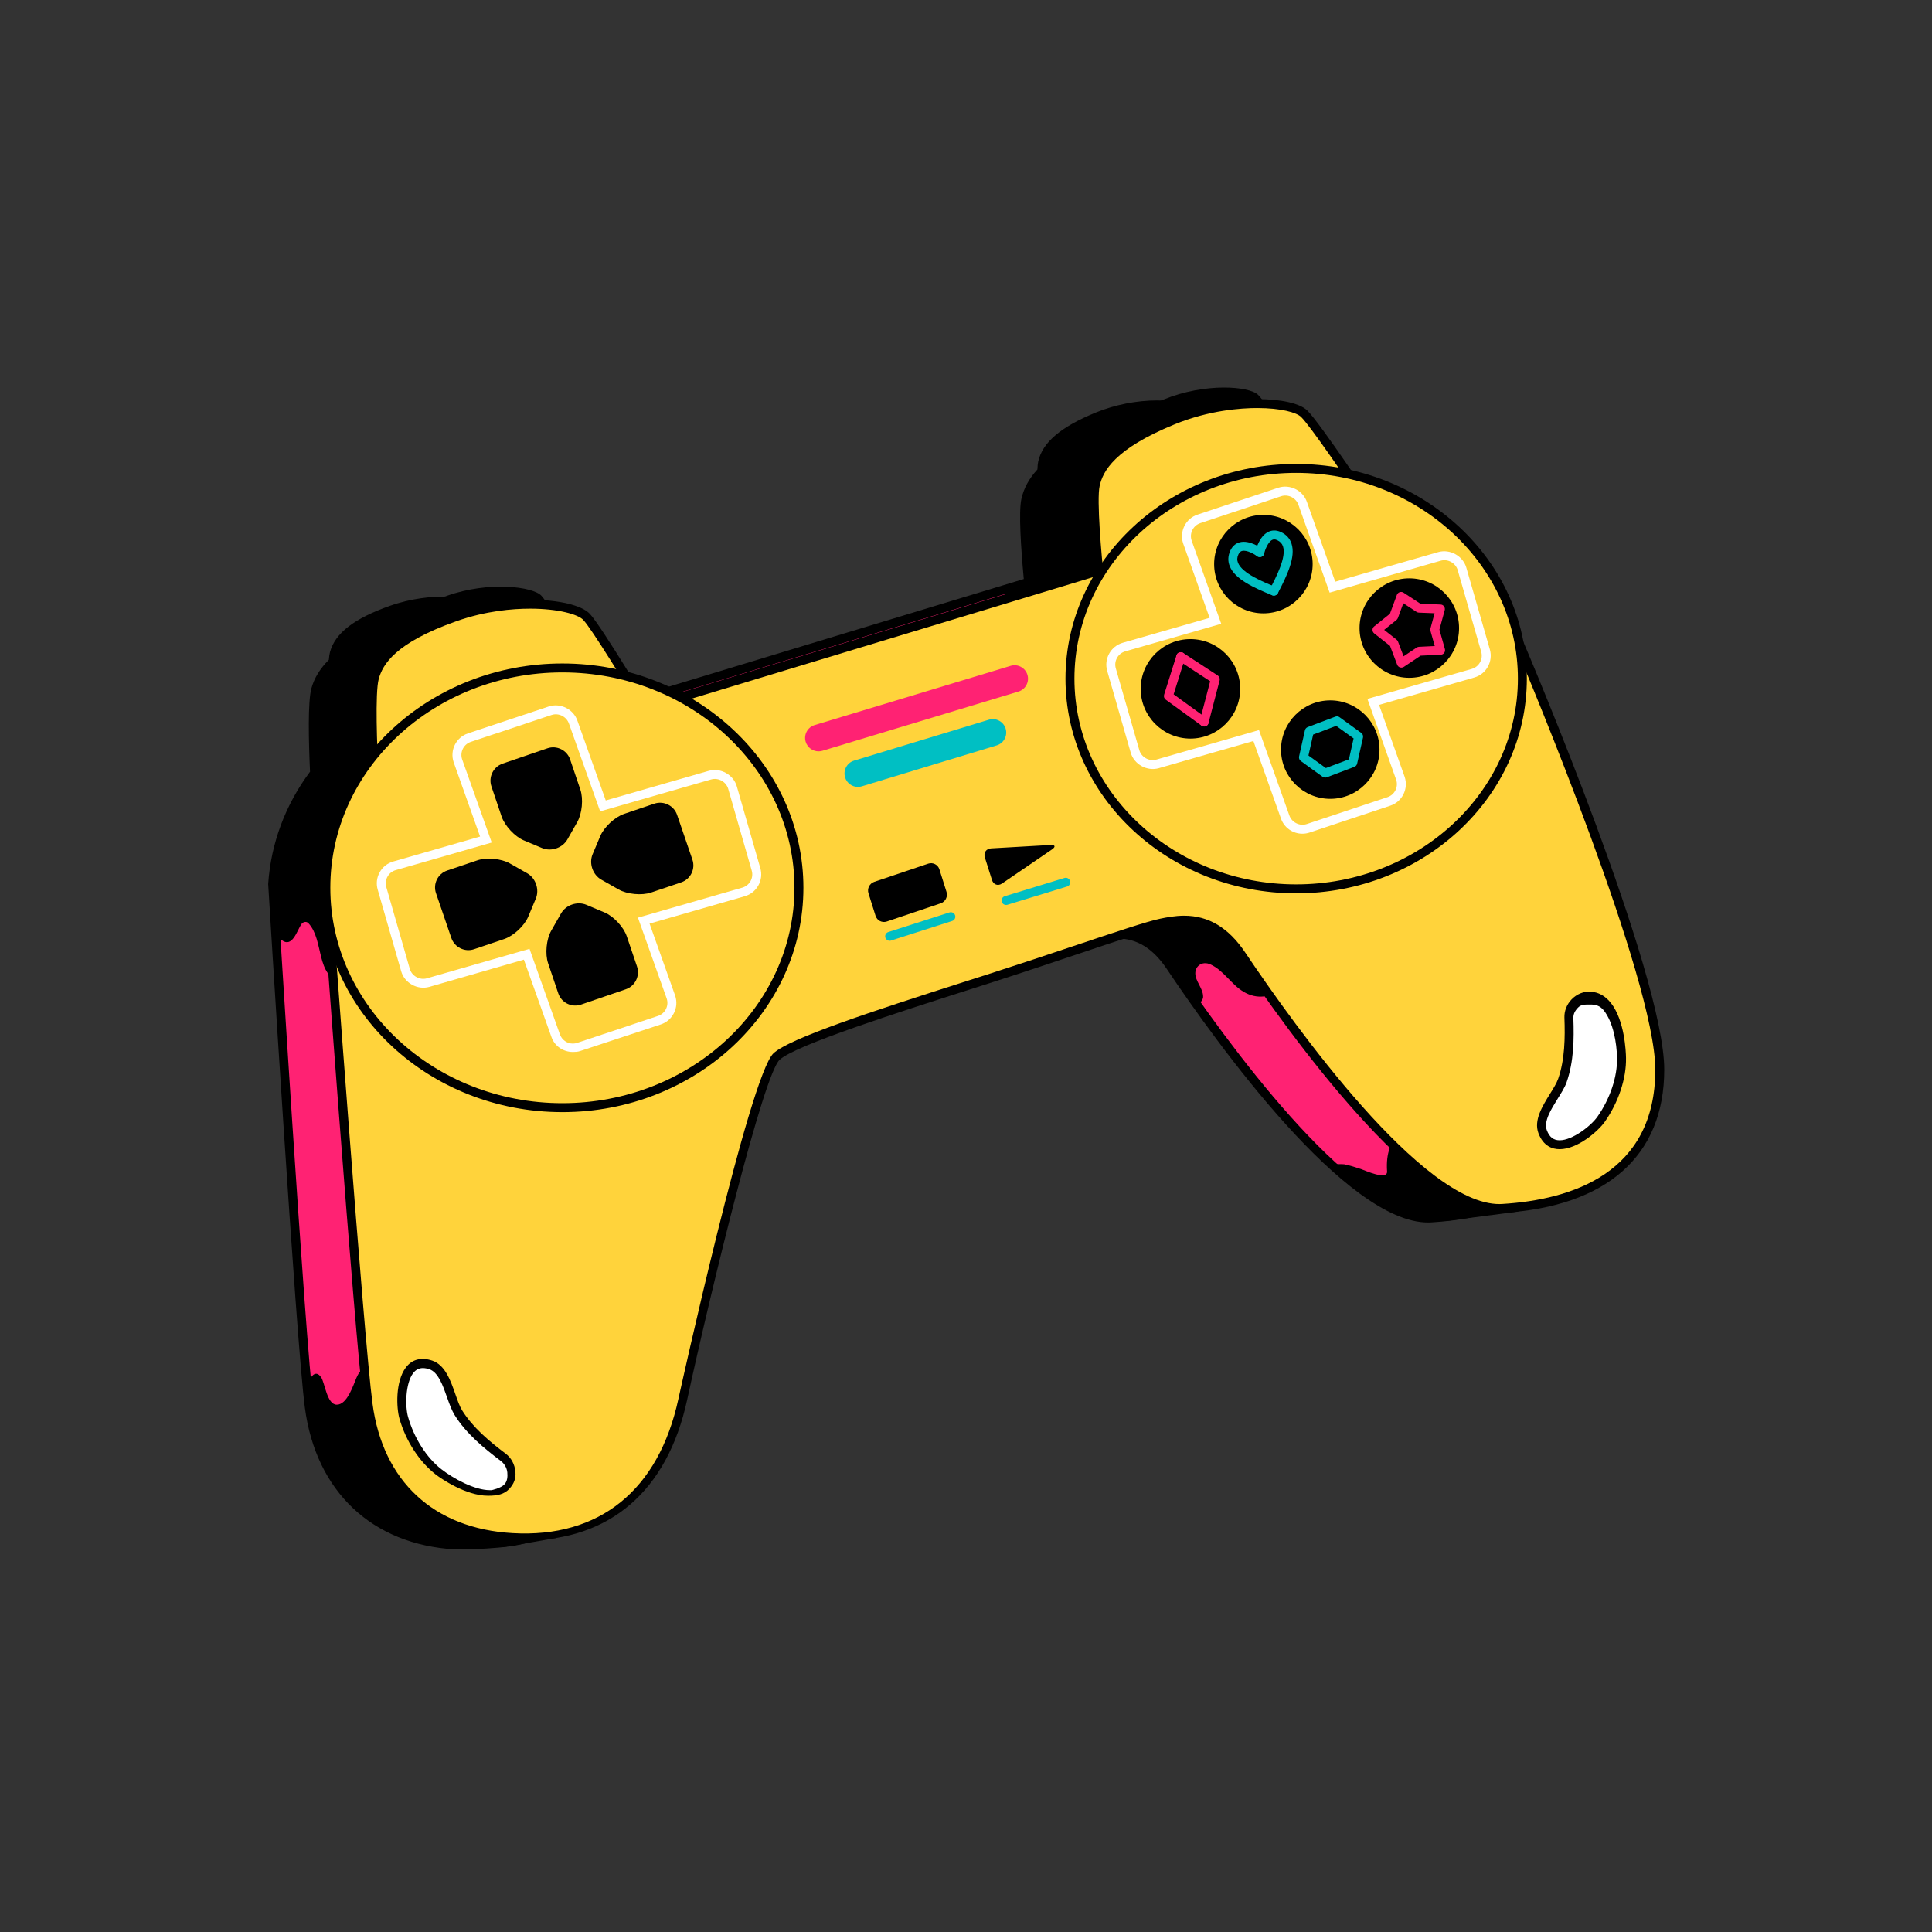 <svg xmlns="http://www.w3.org/2000/svg" xmlns:xlink="http://www.w3.org/1999/xlink" width="500" zoomAndPan="magnify" viewBox="0 0 375 375" height="500" preserveAspectRatio="xMidYMid meet" version="1.0"><rect x="0" y="0" width="375" height="375" fill="#333333" stroke="none"/><defs><clipPath id="82dcbb5b49"><path d="M 52 77 L 310 77 L 310 300.75 L 52 300.75 Z M 52 77 " clip-rule="nonzero"/></clipPath><clipPath id="6765021f79"><path d="M 97 292 L 109 292 L 109 300.75 L 97 300.75 Z M 97 292 " clip-rule="nonzero"/></clipPath><clipPath id="88ebf3de7b"><path d="M 62 109 L 323.297 109 L 323.297 300 L 62 300 Z M 62 109 " clip-rule="nonzero"/></clipPath></defs><path fill="#ff2273" d="M 281.766 127.211 L 281.586 126.785 L 280.801 126.648 C 277.676 111.496 265.41 99.371 249.539 95.426 C 246.176 90.496 241.914 84.402 240.477 83 C 239.176 81.719 235.949 80.93 231.777 80.828 C 231.492 80.469 231.238 80.168 231.062 79.996 C 229.34 78.309 220.898 77.66 213.027 80.879 C 205.16 84.094 202.945 87.156 202.359 89.773 C 202.277 90.16 202.234 90.762 202.219 91.473 C 200.566 93.211 199.535 95.051 199.094 97.035 C 198.512 99.664 199.172 108.031 199.648 113.012 L 120.238 137.07 L 119.715 137.34 C 117.066 135.996 114.262 134.891 111.328 134.055 C 108.281 129.098 104.598 123.273 103.297 121.867 C 102.055 120.523 98.816 119.578 94.719 119.277 C 94.445 118.898 94.207 118.586 94.039 118.406 C 92.402 116.637 84.004 115.578 75.984 118.406 C 67.965 121.238 65.605 124.184 64.895 126.773 C 64.793 127.156 64.719 127.75 64.672 128.461 C 62.934 130.117 61.812 131.902 61.277 133.863 C 60.559 136.496 60.828 145.094 61.059 150.062 C 56.395 156.215 53.465 163.574 52.918 171.543 C 52.918 171.543 58.285 259.859 60.035 273.121 C 62.121 288.887 72.453 298.949 88.391 299.871 C 89.223 299.922 98.895 299.816 102.355 298.508 C 112.289 294.758 119.074 285.84 121.883 272.922 C 126.52 251.59 136.473 210.219 139.574 207.336 C 142.598 204.527 162.641 198.027 175.902 193.793 L 180.715 192.203 C 186.098 190.473 191.477 188.645 196.293 187.031 C 203.875 184.492 210.422 182.289 212.719 181.828 C 213.891 181.594 215.348 181.297 216.922 181.297 C 220.98 181.297 224.336 183.344 227.168 187.562 C 237.031 202.254 261.652 236.418 277.18 236.418 C 277.395 236.418 277.609 236.41 277.824 236.398 C 297.738 235.188 308.707 225.465 308.707 209.023 C 308.711 190.613 282.867 129.793 281.766 127.211 Z M 281.766 127.211 " fill-opacity="1" fill-rule="nonzero"/><g clip-path="url(#82dcbb5b49)"><path fill="#000000" d="M 88.984 300.75 C 88.664 300.75 88.441 300.746 88.34 300.738 C 72.23 299.805 61.328 289.523 59.176 273.234 C 57.441 260.094 52.105 172.477 52.055 171.594 C 52.586 163.691 55.395 156.199 60.176 149.789 C 59.902 143.77 59.738 136.207 60.438 133.633 C 60.984 131.629 62.125 129.762 63.828 128.066 C 63.883 127.406 63.957 126.906 64.059 126.543 C 65.059 122.883 68.758 120.035 75.695 117.586 C 79.906 116.102 83.773 115.793 86.277 115.793 C 90.301 115.793 93.52 116.566 94.68 117.816 C 94.809 117.961 94.984 118.176 95.184 118.441 C 99.418 118.801 102.598 119.828 103.938 121.277 C 105.02 122.445 107.695 126.492 111.895 133.312 C 114.59 134.102 117.215 135.125 119.715 136.367 L 119.844 136.301 L 198.715 112.387 C 198.176 106.535 197.688 99.363 198.25 96.844 C 198.707 94.785 199.723 92.91 201.359 91.121 C 201.383 90.461 201.434 89.957 201.512 89.59 C 202.34 85.879 205.895 82.855 212.699 80.074 C 216.398 78.562 220.621 77.727 224.59 77.727 C 227.973 77.727 230.617 78.344 231.672 79.375 C 231.812 79.508 231.996 79.719 232.203 79.973 C 234.871 80.066 239.195 80.52 241.09 82.379 C 242.266 83.527 245.285 87.66 250.07 94.664 C 265.93 98.727 278.195 110.918 281.527 125.895 L 282.199 126.012 L 282.566 126.871 C 283.668 129.457 309.582 190.445 309.582 209.023 C 309.582 225.988 298.32 236.02 277.879 237.262 C 277.652 237.277 277.418 237.285 277.184 237.285 C 261.23 237.285 236.391 202.848 226.453 188.043 C 223.789 184.086 220.676 182.164 216.922 182.164 C 215.453 182.164 214.055 182.441 212.934 182.668 C 210.742 183.109 204.598 185.164 197.488 187.547 L 193.473 188.895 C 189.496 190.23 185.242 191.66 180.98 193.027 L 176.176 194.617 C 166.309 197.77 143.223 205.137 140.172 207.973 C 137.531 210.422 128.188 248.043 122.738 273.105 C 119.848 286.387 112.906 295.453 102.668 299.32 C 98.922 300.734 89.082 300.75 88.984 300.75 Z M 86.273 117.531 C 83.906 117.531 80.25 117.824 76.273 119.227 C 67.93 122.172 66.262 125.074 65.734 127 C 65.68 127.211 65.598 127.645 65.539 128.52 L 65.516 128.855 L 65.273 129.09 C 63.645 130.645 62.613 132.277 62.117 134.094 C 61.613 135.934 61.547 141.742 61.93 150.023 L 61.941 150.336 L 61.75 150.586 C 57.059 156.781 54.305 164.047 53.789 171.602 C 53.844 172.371 59.172 259.926 60.898 273.008 C 62.965 288.637 73.004 298.113 88.441 299.004 C 88.527 299.012 88.715 299.012 88.984 299.012 C 91.469 299.012 99.203 298.773 102.055 297.695 C 111.715 294.047 118.277 285.418 121.035 272.734 C 123.879 259.672 135.25 210.168 138.984 206.699 C 141.918 203.977 158.336 198.492 175.637 192.969 L 180.441 191.375 C 184.699 190.012 188.949 188.582 192.918 187.246 L 196.934 185.898 C 204.102 183.5 210.293 181.426 212.547 180.973 C 213.789 180.727 215.281 180.426 216.922 180.426 C 221.297 180.426 224.883 182.602 227.891 187.078 C 237.676 201.648 262.066 235.547 277.18 235.547 C 277.379 235.547 277.574 235.539 277.77 235.527 C 297.16 234.348 307.84 224.934 307.84 209.023 C 307.84 190.812 282.113 130.246 280.969 127.559 L 280.07 127.398 L 279.949 126.824 C 276.918 112.133 264.898 100.141 249.328 96.27 L 249.008 96.191 L 248.82 95.914 C 244.125 89.039 240.945 84.676 239.867 83.621 C 238.996 82.766 236.406 81.812 231.758 81.695 L 231.352 81.688 L 231.098 81.371 C 230.84 81.043 230.613 80.77 230.453 80.617 C 229.887 80.062 227.809 79.465 224.586 79.465 C 222.418 79.465 218.07 79.754 213.355 81.684 C 205.168 85.031 203.645 88.012 203.207 89.965 C 203.16 90.172 203.102 90.613 203.086 91.488 L 203.078 91.828 L 202.844 92.07 C 201.297 93.699 200.348 95.383 199.941 97.223 C 199.527 99.066 199.738 104.793 200.508 112.93 L 200.574 113.637 L 120.492 137.902 L 119.719 138.316 L 119.324 138.117 C 116.707 136.785 113.938 135.699 111.09 134.891 L 110.766 134.797 L 110.59 134.508 C 106.469 127.809 103.652 123.527 102.66 122.457 C 101.609 121.316 98.539 120.43 94.656 120.145 L 94.254 120.113 L 94.016 119.789 C 93.77 119.445 93.555 119.16 93.398 118.996 C 92.742 118.285 90.02 117.531 86.273 117.531 Z M 86.273 117.531 " fill-opacity="1" fill-rule="nonzero"/></g><path fill="#000000" d="M 227.172 187.559 C 228.562 189.629 230.254 192.094 232.156 194.781 C 232.594 195.402 233.48 194.023 233.516 193.652 C 233.645 192.188 232.387 190.879 232.074 189.508 C 231.664 187.707 233.211 186.379 234.992 187.207 C 237.551 188.395 239.023 191.133 241.434 192.535 C 243.969 194.016 246.594 193.602 248.945 191.922 C 252.238 189.566 253.543 185.828 252.559 181.895 C 250.852 175.098 246.047 170.344 239.852 167.32 C 226.652 160.879 210.504 160.879 201.43 173.816 C 198.484 178.016 196.301 182.688 194.684 187.57 C 195.219 187.391 195.77 187.203 196.293 187.027 C 203.875 184.492 210.426 182.285 212.723 181.824 C 213.891 181.59 215.352 181.293 216.926 181.293 C 220.984 181.297 224.336 183.344 227.172 187.559 Z M 227.172 187.559 " fill-opacity="1" fill-rule="nonzero"/><path fill="#000000" d="M 293.742 224.422 C 287.02 220.184 268.266 212.805 269.23 227.359 C 269.355 229.211 264.906 227.156 264.172 226.914 C 263.094 226.555 262.008 226.207 260.891 225.984 C 260.551 225.914 258.402 226.012 258.293 225.91 C 265.023 232.113 271.672 236.418 277.18 236.418 C 277.398 236.418 277.613 236.41 277.824 236.395 C 287.035 235.836 294.309 233.434 299.492 229.41 C 297.75 227.48 295.852 225.746 293.742 224.422 Z M 293.742 224.422 " fill-opacity="1" fill-rule="nonzero"/><path fill="#000000" d="M 294.727 235.16 L 280.559 237.004 L 287.984 223.219 Z M 294.727 235.16 " fill-opacity="1" fill-rule="nonzero"/><path fill="#000000" d="M 194.039 114.711 C 199.469 118.551 206.039 120.898 212.578 121.805 C 224.113 123.402 233.73 120.582 241.797 112.035 C 246.176 107.395 250.59 102.445 252.957 96.434 C 251.836 96.059 250.699 95.715 249.539 95.426 C 246.176 90.496 241.914 84.402 240.477 83 C 239.176 81.719 235.949 80.93 231.777 80.828 C 231.492 80.469 231.238 80.168 231.062 79.996 C 229.34 78.312 220.898 77.66 213.027 80.879 C 205.16 84.098 202.945 87.156 202.359 89.773 C 202.277 90.164 202.234 90.762 202.219 91.473 C 200.566 93.211 199.535 95.051 199.094 97.035 C 198.512 99.664 199.172 108.031 199.648 113.012 Z M 194.039 114.711 " fill-opacity="1" fill-rule="nonzero"/><path fill="#000000" d="M 106.973 294.242 C 99.785 286.156 91.945 276.844 82.676 271.082 C 80.215 269.551 77.629 268.184 75.242 266.531 C 72.625 264.719 70.617 264.168 69.184 267.438 C 68.574 268.828 67.418 272.648 65.371 272.648 C 63.434 272.648 63.07 268.379 62.32 267.316 C 61.246 265.805 60.305 267.066 59.582 268.922 C 59.754 270.695 59.906 272.129 60.035 273.121 C 62.121 288.887 72.453 298.953 88.391 299.875 C 89.223 299.922 99.176 299.754 102.734 298.34 C 104.633 297.586 106.41 296.645 108.07 295.52 C 107.699 295.098 107.344 294.664 106.973 294.242 Z M 106.973 294.242 " fill-opacity="1" fill-rule="nonzero"/><g clip-path="url(#6765021f79)"><path fill="#000000" d="M 97.457 300.32 C 99.715 299.984 108.07 298.496 108.07 298.496 L 99.191 292.418 Z M 97.457 300.32 " fill-opacity="1" fill-rule="nonzero"/></g><path fill="#000000" d="M 53.488 180.773 C 53.75 181.418 54.094 181.977 54.57 182.375 C 56.73 184.195 57.656 180.582 58.504 179.375 C 58.812 178.934 59.465 178.762 59.871 179.199 C 62.969 182.527 61.141 189.445 66.473 190.84 C 73.949 192.793 78.859 186.949 81.102 180.559 C 84.59 170.629 86.324 160.254 91.141 150.777 C 95.445 142.309 101.32 135.137 107.961 128.656 C 105.957 125.504 104.137 122.77 103.297 121.867 C 102.055 120.523 98.816 119.578 94.719 119.277 C 94.445 118.902 94.207 118.586 94.039 118.406 C 92.402 116.641 84.004 115.578 75.984 118.406 C 67.965 121.238 65.605 124.184 64.895 126.773 C 64.793 127.156 64.719 127.75 64.672 128.461 C 62.934 130.117 61.812 131.902 61.277 133.863 C 60.559 136.496 60.828 145.094 61.059 150.062 C 56.395 156.215 53.465 163.574 52.918 171.543 C 52.922 171.543 53.133 175.055 53.488 180.773 Z M 53.488 180.773 " fill-opacity="1" fill-rule="nonzero"/><path fill="#000000" d="M 215.758 100.801 C 215.758 100.801 214.473 89.227 215.062 86.57 C 215.656 83.914 217.898 80.805 225.891 77.539 C 233.879 74.273 242.449 74.934 244.199 76.645 C 245.949 78.355 253.969 90.426 253.969 90.426 Z M 215.758 100.801 " fill-opacity="1" fill-rule="nonzero"/><path fill="#ffd33b" d="M 213.566 113.941 C 213.566 113.941 211.773 97.828 212.594 94.129 C 213.414 90.43 216.543 86.105 227.668 81.559 C 238.793 77.012 250.719 77.93 253.152 80.312 C 255.59 82.695 266.754 99.496 266.754 99.496 Z M 213.566 113.941 " fill-opacity="1" fill-rule="nonzero"/><path fill="#000000" d="M 212.812 115.047 L 212.699 114.039 C 212.625 113.375 210.902 97.738 211.746 93.941 C 212.879 88.828 217.832 84.641 227.336 80.754 C 234.336 77.895 240.781 77.469 244.004 77.469 C 248.688 77.469 252.34 78.301 253.758 79.695 C 256.234 82.109 267.023 98.328 267.477 99.016 L 268.145 100.02 Z M 244.004 79.203 C 240.91 79.203 234.719 79.617 227.996 82.363 C 216.266 87.16 214.074 91.484 213.441 94.316 C 212.84 97.039 213.789 107.789 214.32 112.836 L 265.363 98.977 C 261.352 92.965 254.316 82.668 252.543 80.934 C 251.664 80.074 248.684 79.203 244.004 79.203 Z M 244.004 79.203 " fill-opacity="1" fill-rule="nonzero"/><path fill="#000000" d="M 75.508 138.379 C 75.508 138.379 74.789 126.754 75.508 124.129 C 76.227 121.504 78.621 118.512 86.766 115.637 C 94.902 112.766 103.43 113.844 105.094 115.637 C 106.758 117.434 114.18 129.883 114.18 129.883 Z M 75.508 138.379 " fill-opacity="1" fill-rule="nonzero"/><path fill="#ffd33b" d="M 72.672 151.395 C 72.672 151.395 71.672 135.215 72.672 131.559 C 73.672 127.906 77.008 123.738 88.34 119.742 C 99.672 115.742 111.543 117.242 113.852 119.742 C 116.172 122.242 126.504 139.566 126.504 139.566 Z M 72.672 151.395 " fill-opacity="1" fill-rule="nonzero"/><path fill="#000000" d="M 71.867 152.461 L 71.805 151.449 C 71.766 150.781 70.809 135.082 71.832 131.328 C 73.215 126.281 78.367 122.336 88.051 118.922 C 93.949 116.84 99.375 116.402 102.883 116.402 C 108.391 116.402 112.949 117.484 114.492 119.152 C 116.848 121.688 126.828 138.414 127.254 139.121 L 127.871 140.156 Z M 102.883 118.141 C 99.508 118.141 94.297 118.562 88.629 120.562 C 76.676 124.777 74.277 128.988 73.512 131.789 C 72.777 134.477 73.195 145.262 73.48 150.328 L 125.141 138.977 C 121.426 132.781 114.902 122.148 113.219 120.332 C 112.211 119.242 108.34 118.141 102.883 118.141 Z M 102.883 118.141 " fill-opacity="1" fill-rule="nonzero"/><path fill="#ffd33b" d="M 63.246 170.594 C 63.246 170.594 69.641 258.934 71.438 272.531 C 73.234 286.125 81.703 297.414 99.41 298.438 C 117.117 299.465 128.664 289.461 132.512 271.762 C 136.363 254.062 147.141 208.402 150.73 205.066 C 154.324 201.73 178.449 194.293 192.816 189.676 C 207.191 185.059 221.559 179.926 225.41 179.156 C 229.262 178.387 235.484 177.191 240.969 185.355 C 246.453 193.523 274.938 235.566 291.617 234.555 C 308.297 233.539 322.156 226.355 322.156 207.629 C 322.156 188.906 294.871 124.918 294.871 124.918 L 214.051 110.535 L 132.086 135.355 Z M 63.246 170.594 " fill-opacity="1" fill-rule="nonzero"/><g clip-path="url(#88ebf3de7b)"><path fill="#000000" d="M 101.859 298.988 C 101.859 298.988 101.859 298.988 101.855 298.988 C 101.039 298.988 100.203 299.16 99.359 299.109 C 83.18 298.172 72.691 288.551 70.578 272.547 C 68.797 259.082 62.445 171.492 62.379 170.609 L 131.691 134.547 L 214 109.629 L 295.488 124.137 L 295.676 124.57 C 296.793 127.191 323.027 188.941 323.027 207.629 C 323.027 224.32 311.891 234.188 291.672 235.418 C 291.457 235.434 291.238 235.441 291.02 235.441 C 275.254 235.441 250.262 200.754 240.25 185.84 C 237.371 181.559 233.969 179.477 229.848 179.477 C 228.246 179.477 226.766 179.773 225.582 180.008 C 223.246 180.473 216.602 182.699 208.902 185.281 C 204.016 186.914 198.551 188.746 193.086 190.5 L 188.203 192.066 C 174.738 196.363 154.391 202.855 151.324 205.703 C 148.172 208.629 138.07 250.098 133.363 271.75 C 129.516 289.441 118.328 298.988 101.859 298.988 Z M 64.152 171.105 C 64.711 178.754 70.602 259.574 72.301 272.418 C 74.297 287.52 84.195 296.688 99.461 297.574 C 116.375 298.559 127.828 289.234 131.664 271.578 C 131.801 270.953 145.492 208.75 150.141 204.434 C 153.242 201.555 168.973 196.379 187.672 190.41 L 192.555 188.848 C 198.012 187.094 203.473 185.27 208.352 183.633 C 216.422 180.93 222.801 178.793 225.238 178.309 C 226.434 178.066 228.074 177.738 229.844 177.738 C 234.59 177.738 238.465 180.07 241.691 184.875 C 251.551 199.555 276.09 233.707 291.02 233.707 C 291.203 233.707 291.387 233.699 291.566 233.688 C 305.125 232.863 321.289 227.672 321.289 207.633 C 321.289 190.098 296.645 131.34 294.258 125.691 L 214.105 111.43 L 132.34 136.184 Z M 64.152 171.105 " fill-opacity="1" fill-rule="nonzero"/></g><path fill="#ffd33b" d="M 295.488 131.723 C 295.488 154.262 275.832 172.531 251.578 172.531 C 227.332 172.531 207.676 154.262 207.676 131.723 C 207.676 109.188 227.332 90.918 251.578 90.918 C 275.832 90.918 295.488 109.188 295.488 131.723 Z M 295.488 131.723 " fill-opacity="1" fill-rule="nonzero"/><path fill="#000000" d="M 251.582 173.398 C 226.895 173.398 206.809 154.703 206.809 131.723 C 206.809 108.746 226.895 90.051 251.582 90.051 C 276.273 90.051 296.359 108.746 296.359 131.723 C 296.359 154.703 276.27 173.398 251.582 173.398 Z M 251.582 91.785 C 227.852 91.785 208.547 109.703 208.547 131.723 C 208.547 153.746 227.852 171.66 251.582 171.66 C 275.312 171.66 294.621 153.746 294.621 131.723 C 294.621 109.703 275.312 91.785 251.582 91.785 Z M 251.582 91.785 " fill-opacity="1" fill-rule="nonzero"/><path fill="#ffd33b" d="M 155.07 172.32 C 155.07 195.887 134.516 214.992 109.156 214.992 C 83.801 214.992 63.246 195.887 63.246 172.32 C 63.246 148.754 83.801 129.648 109.156 129.648 C 134.52 129.648 155.07 148.754 155.07 172.32 Z M 155.07 172.32 " fill-opacity="1" fill-rule="nonzero"/><path fill="#000000" d="M 109.156 215.863 C 83.363 215.863 62.379 196.328 62.379 172.32 C 62.379 148.312 83.363 128.781 109.156 128.781 C 134.957 128.781 155.941 148.312 155.941 172.32 C 155.941 196.328 134.953 215.863 109.156 215.863 Z M 109.156 130.516 C 84.32 130.516 64.117 149.27 64.117 172.32 C 64.117 195.371 84.32 214.125 109.156 214.125 C 133.996 214.125 154.203 195.371 154.203 172.32 C 154.203 149.27 133.996 130.516 109.156 130.516 Z M 109.156 130.516 " fill-opacity="1" fill-rule="nonzero"/><path fill="#ffffff" d="M 111.195 204.184 C 109.293 204.184 107.613 203.023 107.012 201.219 L 101.684 186.262 L 83.332 191.551 C 81.043 192.203 78.531 190.816 77.875 188.539 L 73.312 172.672 C 72.984 171.539 73.121 170.352 73.691 169.32 C 74.262 168.289 75.199 167.543 76.332 167.219 L 93.184 162.375 L 88.051 147.938 C 87.277 145.617 88.531 143.117 90.836 142.348 L 106.512 137.129 C 108.781 136.375 111.336 137.668 112.086 139.918 L 117.578 155.367 L 137.562 149.621 C 139.844 148.961 142.363 150.363 143.016 152.637 L 147.578 168.508 C 147.906 169.641 147.77 170.832 147.199 171.859 C 146.629 172.891 145.691 173.637 144.562 173.961 L 126.078 179.273 L 131.047 193.25 C 131.426 194.387 131.34 195.578 130.812 196.629 C 130.285 197.684 129.379 198.469 128.258 198.84 L 112.586 204.008 C 112.137 204.16 111.668 204.184 111.195 204.184 Z M 102.777 184.168 L 108.656 200.711 C 109.023 201.82 110.043 202.559 111.195 202.559 C 111.48 202.559 111.762 202.508 112.039 202.414 L 127.711 197.191 C 128.391 196.969 128.938 196.492 129.258 195.855 C 129.578 195.215 129.629 194.492 129.406 193.816 L 123.824 178.117 L 144.082 172.293 C 144.766 172.094 145.336 171.641 145.68 171.02 C 146.027 170.395 146.105 169.672 145.91 168.988 L 141.348 153.117 C 140.949 151.742 139.441 150.895 138.043 151.289 L 116.488 157.484 L 110.445 140.484 C 109.98 139.098 108.438 138.316 107.062 138.777 L 91.387 143.996 C 89.992 144.461 89.234 145.977 89.695 147.371 L 95.445 163.535 L 76.812 168.891 C 76.125 169.086 75.559 169.539 75.215 170.164 C 74.867 170.785 74.789 171.508 74.984 172.191 L 79.547 188.066 C 79.941 189.441 81.461 190.289 82.852 189.891 Z M 102.777 184.168 " fill-opacity="1" fill-rule="nonzero"/><path fill="#ffffff" d="M 252.789 161.824 C 250.887 161.824 249.207 160.609 248.609 158.809 L 243.281 143.828 L 224.926 149.102 C 222.633 149.762 220.125 148.359 219.469 146.086 L 214.906 130.215 C 214.238 127.879 215.594 125.43 217.926 124.762 L 234.781 119.918 L 229.648 105.48 C 228.879 103.156 230.129 100.652 232.434 99.887 L 248.105 94.668 C 250.387 93.914 252.938 95.211 253.684 97.461 L 259.172 112.906 L 279.16 107.16 C 281.445 106.504 283.957 107.906 284.613 110.18 L 289.176 126.047 C 289.848 128.383 288.496 130.832 286.16 131.504 L 267.676 136.816 L 272.645 150.789 C 273.418 153.113 272.168 155.613 269.863 156.379 L 254.188 161.598 C 253.734 161.746 253.266 161.824 252.789 161.824 Z M 244.371 141.707 L 250.25 158.242 C 250.715 159.629 252.254 160.406 253.637 159.949 L 269.309 154.73 C 270.707 154.266 271.465 152.75 271 151.355 L 265.414 135.656 L 285.676 129.832 C 287.09 129.426 287.91 127.941 287.504 126.527 L 282.941 110.66 C 282.543 109.281 281.031 108.43 279.637 108.832 L 258.082 115.027 L 252.039 98.027 C 251.578 96.641 250.039 95.855 248.656 96.32 L 232.984 101.535 C 231.59 102 230.828 103.516 231.293 104.914 L 237.039 121.074 L 218.406 126.43 C 216.992 126.836 216.172 128.32 216.578 129.734 L 221.141 145.605 C 221.539 146.984 223.055 147.832 224.449 147.434 Z M 244.371 141.707 " fill-opacity="1" fill-rule="nonzero"/><path fill="#000000" d="M 239.852 133.703 C 239.852 134.281 239.797 134.852 239.684 135.418 C 239.57 135.984 239.406 136.531 239.184 137.066 C 238.965 137.598 238.691 138.105 238.371 138.586 C 238.051 139.062 237.688 139.508 237.277 139.918 C 236.871 140.324 236.426 140.688 235.949 141.008 C 235.469 141.328 234.961 141.602 234.43 141.82 C 233.895 142.043 233.344 142.207 232.777 142.32 C 232.215 142.434 231.641 142.488 231.066 142.488 C 230.488 142.488 229.914 142.434 229.352 142.32 C 228.785 142.207 228.234 142.043 227.703 141.82 C 227.168 141.602 226.66 141.328 226.184 141.008 C 225.703 140.688 225.258 140.324 224.852 139.918 C 224.441 139.508 224.078 139.062 223.758 138.586 C 223.438 138.105 223.164 137.598 222.945 137.066 C 222.723 136.531 222.559 135.984 222.445 135.418 C 222.332 134.852 222.277 134.281 222.277 133.703 C 222.277 133.129 222.332 132.555 222.445 131.988 C 222.559 131.426 222.723 130.875 222.945 130.344 C 223.164 129.809 223.438 129.301 223.758 128.824 C 224.078 128.344 224.441 127.898 224.852 127.492 C 225.258 127.082 225.703 126.719 226.184 126.398 C 226.66 126.078 227.168 125.809 227.703 125.586 C 228.234 125.367 228.785 125.199 229.352 125.086 C 229.914 124.977 230.488 124.918 231.066 124.918 C 231.641 124.918 232.215 124.977 232.777 125.086 C 233.344 125.199 233.895 125.367 234.43 125.586 C 234.961 125.809 235.469 126.078 235.949 126.398 C 236.426 126.719 236.871 127.082 237.277 127.492 C 237.688 127.898 238.051 128.344 238.371 128.824 C 238.691 129.301 238.965 129.809 239.184 130.344 C 239.406 130.875 239.57 131.426 239.684 131.988 C 239.797 132.555 239.852 133.129 239.852 133.703 Z M 239.852 133.703 " fill-opacity="1" fill-rule="nonzero"/><path fill="#000000" d="M 231.062 143.359 C 225.738 143.359 221.406 139.027 221.406 133.703 C 221.406 128.379 225.738 124.047 231.062 124.047 C 236.387 124.047 240.723 128.379 240.723 133.703 C 240.723 139.027 236.387 143.359 231.062 143.359 Z M 231.062 125.785 C 226.695 125.785 223.145 129.34 223.145 133.703 C 223.145 138.07 226.699 141.621 231.062 141.621 C 235.43 141.621 238.984 138.07 238.984 133.703 C 238.984 129.34 235.43 125.785 231.062 125.785 Z M 231.062 125.785 " fill-opacity="1" fill-rule="nonzero"/><path fill="#000000" d="M 253.914 109.492 C 253.914 110.062 253.859 110.629 253.75 111.188 C 253.637 111.746 253.473 112.289 253.254 112.816 C 253.035 113.344 252.77 113.844 252.449 114.316 C 252.133 114.793 251.773 115.23 251.371 115.633 C 250.965 116.039 250.527 116.398 250.055 116.715 C 249.578 117.031 249.078 117.301 248.551 117.52 C 248.023 117.734 247.48 117.902 246.922 118.012 C 246.359 118.125 245.797 118.18 245.227 118.18 C 244.656 118.18 244.09 118.125 243.531 118.012 C 242.969 117.902 242.426 117.734 241.898 117.52 C 241.371 117.301 240.871 117.031 240.398 116.715 C 239.922 116.398 239.484 116.039 239.082 115.633 C 238.676 115.23 238.316 114.793 238 114.316 C 237.684 113.844 237.414 113.344 237.195 112.816 C 236.977 112.289 236.812 111.746 236.703 111.188 C 236.59 110.629 236.535 110.062 236.535 109.492 C 236.535 108.922 236.59 108.355 236.703 107.797 C 236.812 107.238 236.977 106.695 237.195 106.168 C 237.414 105.641 237.684 105.141 238 104.664 C 238.316 104.191 238.676 103.754 239.082 103.352 C 239.484 102.945 239.922 102.586 240.398 102.27 C 240.871 101.953 241.371 101.684 241.898 101.465 C 242.426 101.25 242.969 101.082 243.531 100.973 C 244.09 100.859 244.656 100.805 245.227 100.805 C 245.797 100.805 246.359 100.859 246.922 100.973 C 247.48 101.082 248.023 101.25 248.551 101.465 C 249.078 101.684 249.578 101.953 250.055 102.27 C 250.527 102.586 250.965 102.945 251.371 103.352 C 251.773 103.754 252.133 104.191 252.449 104.664 C 252.77 105.141 253.035 105.641 253.254 106.168 C 253.473 106.695 253.637 107.238 253.75 107.797 C 253.859 108.355 253.914 108.922 253.914 109.492 Z M 253.914 109.492 " fill-opacity="1" fill-rule="nonzero"/><path fill="#000000" d="M 245.223 119.047 C 239.953 119.047 235.664 114.762 235.664 109.492 C 235.664 104.223 239.953 99.934 245.223 99.934 C 250.496 99.934 254.785 104.223 254.785 109.492 C 254.785 114.762 250.496 119.047 245.223 119.047 Z M 245.223 101.672 C 240.914 101.672 237.402 105.18 237.402 109.492 C 237.402 113.801 240.914 117.309 245.223 117.309 C 249.539 117.309 253.047 113.801 253.047 109.492 C 253.047 105.18 249.539 101.672 245.223 101.672 Z M 245.223 101.672 " fill-opacity="1" fill-rule="nonzero"/><path fill="#000000" d="M 282.332 121.91 C 282.332 126.762 278.398 130.695 273.543 130.695 C 268.691 130.695 264.754 126.762 264.754 121.91 C 264.754 117.059 268.691 113.121 273.543 113.121 C 278.398 113.121 282.332 117.055 282.332 121.91 Z M 282.332 121.91 " fill-opacity="1" fill-rule="nonzero"/><path fill="#000000" d="M 273.543 131.562 C 268.219 131.562 263.887 127.23 263.887 121.91 C 263.887 116.586 268.219 112.254 273.543 112.254 C 278.867 112.254 283.203 116.586 283.203 121.91 C 283.203 127.234 278.867 131.562 273.543 131.562 Z M 273.543 113.992 C 269.176 113.992 265.625 117.543 265.625 121.91 C 265.625 126.273 269.176 129.828 273.543 129.828 C 277.91 129.828 281.465 126.273 281.465 121.91 C 281.465 117.543 277.91 113.992 273.543 113.992 Z M 273.543 113.992 " fill-opacity="1" fill-rule="nonzero"/><path fill="#ff2273" d="M 272.008 129.586 C 271.918 129.586 271.828 129.574 271.742 129.547 C 271.488 129.465 271.289 129.273 271.195 129.027 L 269.805 125.367 L 266.73 122.941 C 266.523 122.777 266.402 122.527 266.402 122.266 C 266.398 122 266.52 121.75 266.727 121.582 L 269.781 119.133 L 271.137 115.461 C 271.227 115.215 271.43 115.02 271.68 114.938 C 271.93 114.852 272.207 114.891 272.43 115.035 L 275.699 117.18 L 279.613 117.336 C 279.879 117.344 280.125 117.477 280.281 117.688 C 280.438 117.902 280.488 118.176 280.418 118.43 L 279.391 122.207 L 280.453 125.973 C 280.523 126.23 280.477 126.504 280.324 126.719 C 280.168 126.934 279.922 127.066 279.66 127.078 L 275.746 127.266 L 272.488 129.441 C 272.344 129.535 272.176 129.586 272.008 129.586 Z M 268.668 122.254 L 271.07 124.152 C 271.195 124.25 271.289 124.379 271.348 124.523 L 272.434 127.391 L 274.98 125.688 C 275.113 125.602 275.266 125.551 275.422 125.543 L 278.484 125.395 L 277.652 122.449 C 277.609 122.297 277.609 122.137 277.648 121.984 L 278.453 119.027 L 275.395 118.91 C 275.234 118.902 275.082 118.852 274.949 118.766 L 272.387 117.086 L 271.328 119.961 C 271.27 120.109 271.18 120.238 271.059 120.336 Z M 268.668 122.254 " fill-opacity="1" fill-rule="nonzero"/><path fill="#000000" d="M 266.895 145.5 C 266.895 146.07 266.84 146.637 266.727 147.195 C 266.617 147.754 266.453 148.297 266.234 148.824 C 266.016 149.352 265.746 149.852 265.43 150.324 C 265.113 150.801 264.754 151.238 264.348 151.641 C 263.945 152.047 263.508 152.406 263.031 152.723 C 262.559 153.039 262.059 153.309 261.531 153.527 C 261.004 153.742 260.461 153.91 259.898 154.02 C 259.34 154.133 258.773 154.188 258.203 154.188 C 257.633 154.188 257.07 154.133 256.508 154.02 C 255.949 153.91 255.406 153.742 254.879 153.527 C 254.352 153.309 253.852 153.039 253.375 152.723 C 252.902 152.406 252.461 152.047 252.059 151.641 C 251.656 151.238 251.297 150.801 250.977 150.324 C 250.66 149.852 250.395 149.352 250.176 148.824 C 249.957 148.297 249.793 147.754 249.68 147.195 C 249.57 146.637 249.512 146.07 249.512 145.5 C 249.512 144.93 249.57 144.363 249.68 143.805 C 249.793 143.246 249.957 142.703 250.176 142.176 C 250.395 141.648 250.66 141.148 250.977 140.672 C 251.297 140.199 251.656 139.762 252.059 139.355 C 252.461 138.953 252.902 138.594 253.375 138.277 C 253.852 137.961 254.352 137.691 254.879 137.473 C 255.406 137.254 255.949 137.09 256.508 136.98 C 257.07 136.867 257.633 136.812 258.203 136.812 C 258.773 136.812 259.34 136.867 259.898 136.98 C 260.461 137.09 261.004 137.254 261.531 137.473 C 262.059 137.691 262.559 137.961 263.031 138.277 C 263.508 138.594 263.945 138.953 264.348 139.355 C 264.754 139.762 265.113 140.199 265.43 140.672 C 265.746 141.148 266.016 141.648 266.234 142.176 C 266.453 142.703 266.617 143.246 266.727 143.805 C 266.84 144.363 266.895 144.93 266.895 145.5 Z M 266.895 145.5 " fill-opacity="1" fill-rule="nonzero"/><path fill="#000000" d="M 258.203 155.055 C 252.93 155.055 248.645 150.77 248.645 145.5 C 248.645 140.23 252.93 135.941 258.203 135.941 C 263.473 135.941 267.762 140.23 267.762 145.5 C 267.762 150.77 263.473 155.055 258.203 155.055 Z M 258.203 137.68 C 253.891 137.68 250.383 141.188 250.383 145.5 C 250.383 149.812 253.891 153.316 258.203 153.316 C 262.516 153.316 266.023 149.812 266.023 145.5 C 266.023 141.188 262.516 137.68 258.203 137.68 Z M 258.203 137.68 " fill-opacity="1" fill-rule="nonzero"/><path fill="#ff2273" d="M 233.723 141.012 C 233.547 141.012 233.367 140.957 233.215 140.844 L 226.27 135.805 C 225.969 135.586 225.84 135.199 225.953 134.84 L 228.355 127.199 C 228.496 126.742 228.984 126.488 229.441 126.633 C 229.902 126.777 230.156 127.266 230.012 127.723 L 227.801 134.766 L 234.238 139.438 C 234.625 139.723 234.711 140.266 234.43 140.652 C 234.258 140.887 233.992 141.012 233.723 141.012 Z M 233.723 141.012 " fill-opacity="1" fill-rule="nonzero"/><path fill="#ff2273" d="M 233.723 141.012 C 233.652 141.012 233.578 141 233.508 140.984 C 233.043 140.863 232.762 140.387 232.887 139.922 L 234.891 132.227 L 228.707 128.188 C 228.305 127.926 228.195 127.387 228.457 126.984 C 228.719 126.582 229.262 126.473 229.66 126.734 L 236.367 131.113 C 236.676 131.316 236.828 131.699 236.73 132.059 L 234.566 140.359 C 234.465 140.75 234.113 141.012 233.723 141.012 Z M 233.723 141.012 " fill-opacity="1" fill-rule="nonzero"/><path fill="#000000" d="M 102.52 177.945 C 101.777 179.707 99.688 181.648 97.879 182.262 L 92.02 184.242 C 90.211 184.855 88.223 183.875 87.605 182.066 L 84.629 173.371 C 84.008 171.562 84.984 169.582 86.797 168.969 L 92.652 166.992 C 94.465 166.379 97.305 166.648 98.965 167.594 L 102.324 169.5 C 103.984 170.445 104.738 172.66 104 174.422 Z M 102.52 177.945 " fill-opacity="1" fill-rule="nonzero"/><path fill="#000000" d="M 117.34 177.109 C 119.105 177.848 121.047 179.938 121.66 181.746 L 123.645 187.602 C 124.258 189.41 123.277 191.398 121.465 192.016 L 112.77 194.992 C 110.961 195.609 108.977 194.633 108.367 192.824 L 106.387 186.973 C 105.773 185.16 106.043 182.32 106.988 180.656 L 108.895 177.301 C 109.84 175.641 112.055 174.887 113.816 175.625 Z M 117.34 177.109 " fill-opacity="1" fill-rule="nonzero"/><path fill="#000000" d="M 183.719 173.121 C 184.008 174.031 183.504 175.027 182.598 175.332 L 172.117 178.867 C 171.211 179.172 170.234 178.676 169.945 177.762 L 168.566 173.379 C 168.277 172.469 168.781 171.473 169.688 171.168 L 180.168 167.637 C 181.074 167.332 182.051 167.828 182.336 168.738 Z M 183.719 173.121 " fill-opacity="1" fill-rule="nonzero"/><path fill="#000000" d="M 194.5 171.488 C 193.711 172.027 192.828 171.723 192.543 170.812 L 191.16 166.43 C 190.875 165.516 191.418 164.727 192.371 164.672 L 203.871 164.012 C 204.824 163.957 204.957 164.352 204.168 164.891 Z M 194.5 171.488 " fill-opacity="1" fill-rule="nonzero"/><path fill="#000000" d="M 116.508 162.289 C 117.25 160.527 119.336 158.586 121.148 157.973 L 127.004 155.992 C 128.816 155.379 130.805 156.355 131.422 158.168 L 134.398 166.863 C 135.016 168.672 134.039 170.652 132.23 171.262 L 126.375 173.242 C 124.566 173.855 121.723 173.582 120.059 172.641 L 116.703 170.734 C 115.039 169.789 114.285 167.578 115.023 165.812 Z M 116.508 162.289 " fill-opacity="1" fill-rule="nonzero"/><path fill="#000000" d="M 101.684 163.125 C 99.922 162.383 97.977 160.297 97.363 158.488 L 95.383 152.633 C 94.77 150.82 95.75 148.836 97.559 148.215 L 106.258 145.242 C 108.066 144.625 110.051 145.602 110.66 147.41 L 112.645 153.262 C 113.254 155.07 112.984 157.914 112.039 159.574 L 110.133 162.93 C 109.188 164.594 106.973 165.348 105.211 164.605 Z M 101.684 163.125 " fill-opacity="1" fill-rule="nonzero"/><path fill="#00bfc3" d="M 172.68 182.605 C 172.312 182.605 171.969 182.371 171.852 182.004 C 171.707 181.547 171.957 181.055 172.414 180.91 L 184.293 177.102 C 184.754 176.957 185.238 177.207 185.387 177.664 C 185.531 178.121 185.281 178.609 184.824 178.758 L 172.945 182.562 C 172.855 182.594 172.766 182.605 172.68 182.605 Z M 172.68 182.605 " fill-opacity="1" fill-rule="nonzero"/><path fill="#00bfc3" d="M 195.277 175.656 C 194.902 175.656 194.559 175.418 194.445 175.043 C 194.305 174.582 194.562 174.098 195.02 173.957 L 206.609 170.414 C 207.074 170.27 207.555 170.531 207.695 170.988 C 207.836 171.445 207.578 171.934 207.121 172.074 L 195.531 175.617 C 195.445 175.645 195.359 175.656 195.277 175.656 Z M 195.277 175.656 " fill-opacity="1" fill-rule="nonzero"/><path fill="#00bfc3" d="M 247.258 115.602 C 247.152 115.602 247.039 115.582 246.934 115.539 C 243.316 114.066 239.699 112.418 238.688 109.887 C 238.297 108.914 238.336 107.906 238.793 106.891 C 239.285 105.809 240.066 105.402 240.645 105.254 C 242.562 104.762 244.789 106.371 245.035 106.555 C 245.422 106.84 245.5 107.383 245.215 107.77 C 244.93 108.152 244.387 108.234 244 107.949 C 243.539 107.609 242.023 106.684 241.074 106.938 C 240.883 106.988 240.598 107.113 240.375 107.609 C 240.109 108.191 240.086 108.711 240.301 109.242 C 241.121 111.297 245.168 112.945 247.586 113.93 C 248.027 114.109 248.242 114.617 248.062 115.059 C 247.926 115.398 247.602 115.602 247.258 115.602 Z M 247.258 115.602 " fill-opacity="1" fill-rule="nonzero"/><path fill="#00bfc3" d="M 247.258 115.602 C 247.125 115.602 246.984 115.57 246.859 115.504 C 246.43 115.281 246.266 114.754 246.488 114.328 C 247.699 112.016 249.727 108.145 249.027 106.047 C 248.844 105.504 248.492 105.121 247.914 104.848 C 247.418 104.613 247.125 104.703 246.941 104.789 C 246.125 105.184 245.527 106.75 245.367 107.445 C 245.258 107.914 244.793 108.211 244.32 108.094 C 243.855 107.988 243.562 107.52 243.672 107.055 C 243.742 106.754 244.406 104.082 246.188 103.223 C 246.723 102.969 247.582 102.766 248.66 103.281 C 249.668 103.758 250.344 104.504 250.676 105.496 C 251.539 108.082 249.844 111.676 248.031 115.137 C 247.875 115.434 247.57 115.602 247.258 115.602 Z M 247.258 115.602 " fill-opacity="1" fill-rule="nonzero"/><path fill="#00bfc3" d="M 257.215 150.926 C 257.035 150.926 256.855 150.871 256.707 150.762 L 252.492 147.715 C 252.211 147.512 252.078 147.16 252.152 146.82 L 253.289 141.746 C 253.355 141.461 253.559 141.227 253.832 141.125 L 259.184 139.102 C 259.461 138.996 259.762 139.035 260 139.207 L 264.219 142.258 C 264.5 142.461 264.633 142.812 264.559 143.152 L 263.418 148.223 C 263.352 148.508 263.148 148.742 262.875 148.848 L 257.523 150.871 C 257.422 150.91 257.316 150.926 257.215 150.926 Z M 253.973 146.641 L 257.348 149.078 L 261.824 147.387 L 262.734 143.328 L 259.359 140.891 L 254.883 142.582 Z M 253.973 146.641 " fill-opacity="1" fill-rule="nonzero"/><path fill="#ff2273" d="M 158.879 145.836 C 157.762 145.836 156.727 145.109 156.383 143.98 C 155.969 142.605 156.746 141.148 158.125 140.734 L 196.172 129.238 C 197.539 128.824 199.008 129.602 199.422 130.98 C 199.84 132.359 199.059 133.812 197.68 134.23 L 159.637 145.723 C 159.383 145.797 159.129 145.836 158.879 145.836 Z M 158.879 145.836 " fill-opacity="1" fill-rule="nonzero"/><path fill="#00bfc3" d="M 166.523 152.738 C 165.406 152.738 164.371 152.016 164.031 150.891 C 163.613 149.512 164.391 148.055 165.766 147.637 L 191.941 139.695 C 193.309 139.273 194.777 140.051 195.195 141.43 C 195.613 142.809 194.836 144.262 193.457 144.68 L 167.281 152.625 C 167.031 152.703 166.777 152.738 166.523 152.738 Z M 166.523 152.738 " fill-opacity="1" fill-rule="nonzero"/><path fill="#ffffff" d="M 94.715 290.078 C 91.293 290.035 87.117 287.387 85.141 285.848 C 81.887 283.32 79.492 279.191 78.371 275.273 C 77.48 272.16 77.758 262.973 83.617 264.953 C 86.777 266.023 87.379 271.684 88.949 274.207 C 91.125 277.703 94.395 280.414 97.641 282.863 C 99.418 284.199 99.738 287.043 98.234 288.684 C 97.301 289.707 96.066 290.094 94.715 290.078 Z M 94.715 290.078 " fill-opacity="1" fill-rule="nonzero"/><path fill="#000000" d="M 94.781 290.32 L 94.703 290.32 C 90.41 290.32 85.539 286.945 84.605 286.219 C 81.453 283.77 78.809 279.805 77.535 275.355 C 76.949 273.312 76.699 268.188 78.781 265.426 C 79.977 263.84 81.781 263.383 83.898 264.094 C 86.41 264.941 87.465 267.98 88.398 270.641 C 88.82 271.84 89.215 272.984 89.688 273.738 C 91.781 277.102 95 279.777 98.164 282.164 C 99.227 282.965 99.91 284.23 100.039 285.637 C 100.164 287 99.742 288.012 98.875 288.957 C 97.855 290.07 96.48 290.32 94.781 290.32 Z M 82.082 265.547 C 81.309 265.547 80.68 265.875 80.176 266.551 C 78.695 268.512 78.613 272.957 79.207 275.035 C 80.383 279.145 82.801 282.941 85.676 285.176 C 88.043 287.02 92.148 289.238 95.043 289.238 L 95.418 289.238 C 95.418 289.238 97.227 288.863 97.914 288.109 C 98.449 287.527 98.551 286.68 98.469 285.801 C 98.383 284.887 97.871 284.066 97.199 283.562 C 93.902 281.074 90.496 278.273 88.25 274.668 C 87.68 273.75 87.23 272.527 86.777 271.23 C 85.977 268.949 85.062 266.355 83.352 265.777 C 82.895 265.625 82.461 265.547 82.082 265.547 Z M 82.082 265.547 " fill-opacity="1" fill-rule="nonzero"/><path fill="#ffffff" d="M 311.996 195.219 C 314.121 197.914 314.691 202.832 314.738 205.336 C 314.82 209.461 313.117 213.918 310.77 217.246 C 308.906 219.895 301.566 225.441 299.418 219.629 C 298.254 216.496 302.289 212.477 303.266 209.672 C 304.613 205.777 304.668 201.531 304.523 197.465 C 304.445 195.238 306.457 193.203 308.688 193.348 C 310.07 193.434 311.152 194.152 311.996 195.219 Z M 311.996 195.219 " fill-opacity="1" fill-rule="nonzero"/><path fill="#000000" d="M 302.727 223.055 C 301.371 223.055 299.559 222.512 298.602 219.93 C 297.68 217.438 299.363 214.723 300.848 212.324 C 301.52 211.246 302.148 210.223 302.441 209.387 C 303.742 205.633 303.793 201.449 303.652 197.492 C 303.609 196.223 304.117 194.941 305.051 193.973 C 306.043 192.945 307.406 192.387 308.742 192.48 C 310.27 192.574 311.598 193.312 312.676 194.676 C 315.348 198.062 315.586 204.137 315.605 205.32 C 315.688 209.316 314.148 213.961 311.48 217.746 C 310.219 219.539 306.23 223.055 302.727 223.055 Z M 308.609 194.977 C 307.672 194.977 306.895 194.949 306.305 195.562 C 305.695 196.191 305.363 196.82 305.391 197.621 C 305.535 201.75 305.477 206.031 304.082 210.051 C 303.727 211.074 303.047 212.125 302.324 213.289 C 301.047 215.348 299.602 217.656 300.23 219.352 C 300.734 220.707 301.527 221.328 302.727 221.328 C 305.199 221.328 308.777 218.57 310.055 216.754 C 312.516 213.258 313.941 208.996 313.863 205.355 C 313.812 202.355 313.109 198.422 311.309 196.137 C 310.539 195.164 309.66 194.973 308.629 194.973 C 308.621 194.977 308.617 194.977 308.609 194.977 Z M 308.609 194.977 " fill-opacity="1" fill-rule="nonzero"/></svg>